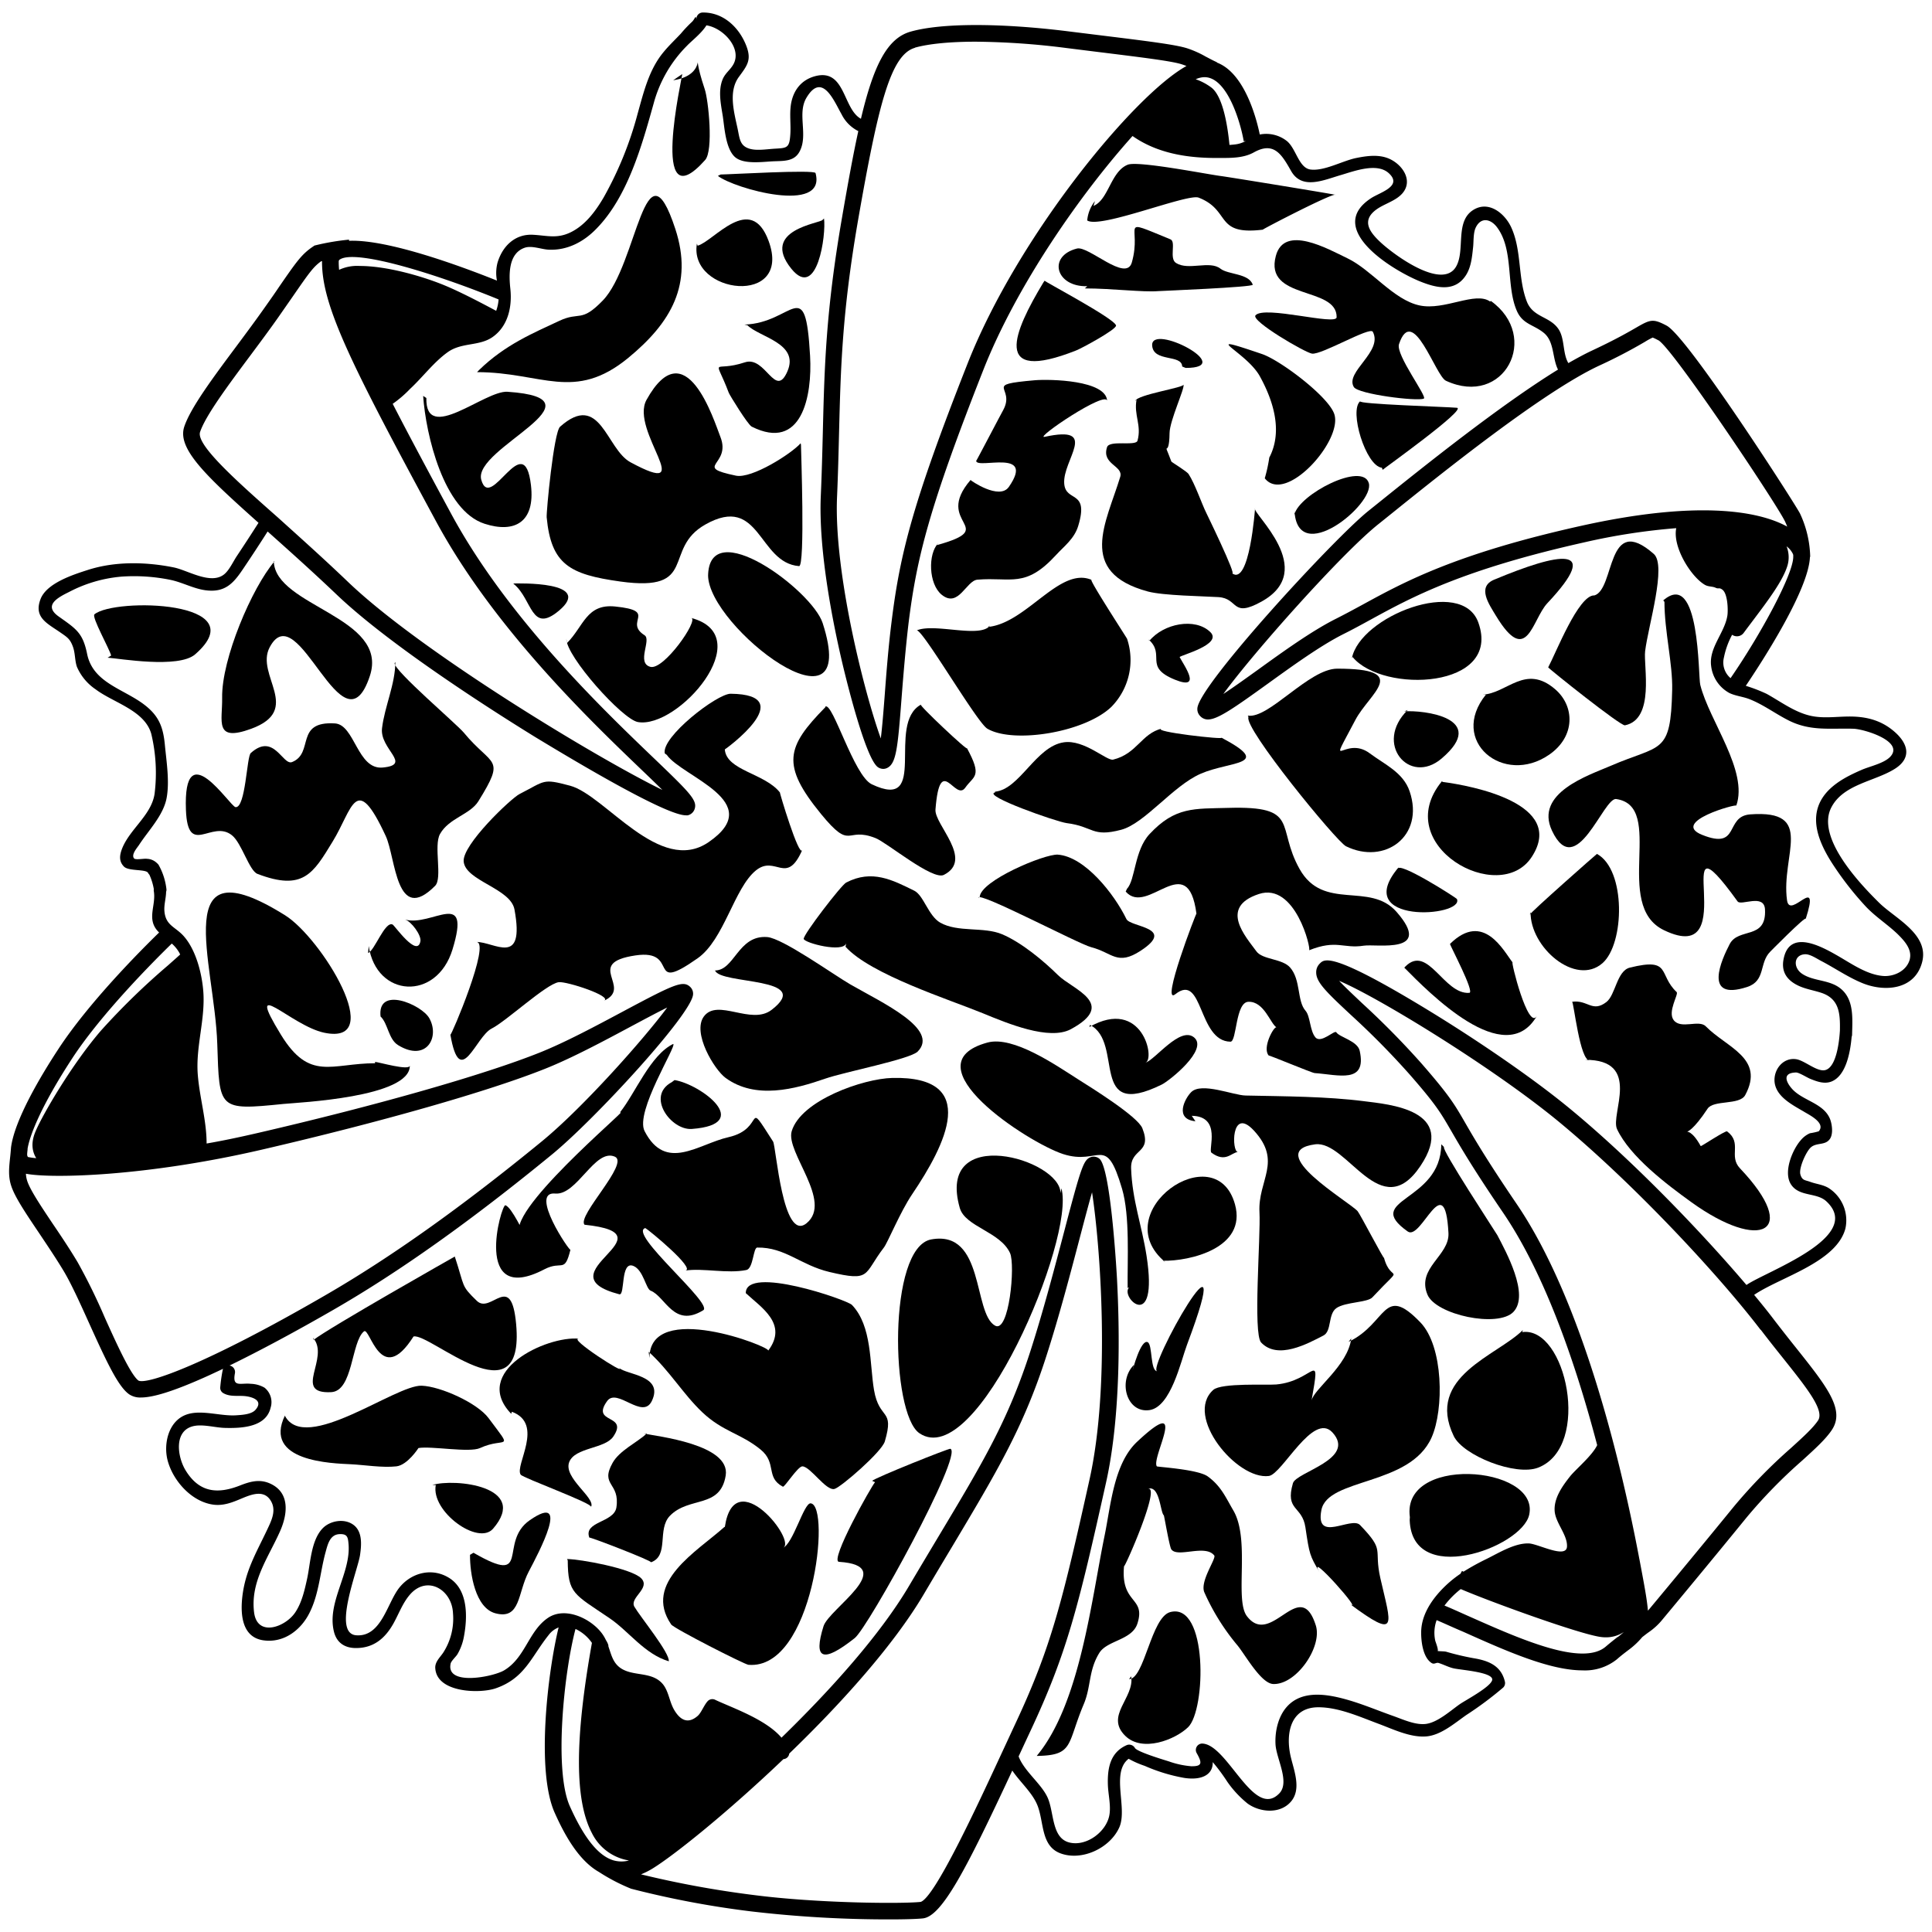 <svg xmlns="http://www.w3.org/2000/svg" width="500" height="500" viewBox="0 0 500 500">
  <title>outworlds-alliance</title>
  <g id="Base">
    <path d="M486.38,233.69c-5.08-5-16.5-17-12.41-24.77,3.14-6,11.21-6.67,16.4-9.94,4.35-2.74,3.56-6.4,0-9.54s-7.63-4.09-12.28-4c-3.2.05-6.41.52-9.58-.21-4.11-.94-7.67-3.65-11.3-5.66a40.27,40.27,0,0,0-5.4-2.08c4.22-6.26,16.3-24.86,16.6-33.37h.07a27.8,27.8,0,0,0-2.63-11.2c-1.27-2.54-29.21-46-34.59-48.68l-.4-.21c-3.06-1.54-3.84-1.32-7.3.69-2,1.15-5.31,3.09-11.54,6-1.88.88-3.94,2-6.13,3.25-1.52-2.52-.89-6.34-2.56-8.81-2.27-3.36-6.59-2.95-8.21-7.18-2.33-6.08-1.26-13.09-4-19.11-1.66-3.64-5.92-7.16-10-4.43-4.58,3.06-1.89,10.38-4.28,14.54-3.58,6.24-16.21-3.14-19.55-6.27-2.85-2.65-5-5.59-1.14-8.45,2.09-1.54,5-2.2,6.78-4.21,2.88-3.33,0-7.51-3.48-9-2.63-1.13-5.68-.72-8.4-.17-3.52.69-8.26,3.43-11.84,3-3.1-.35-3.76-5.44-6.18-7.39a8.64,8.64,0,0,0-7-1.68c-.76-3.71-3.79-15.87-11.1-18.62l0-.09c-1.16-.51-2-1-2.87-1.44a26.33,26.33,0,0,0-4.67-2.11c-3-1-10.2-1.88-23.34-3.5l-7.43-.92c-17.75-2.22-33.07-2.2-41,.07-6,1.72-9.53,8.65-12.81,22.54-4.73-2.56-4-13.19-11.95-11-3.58,1-5.59,3.73-6.16,7.25-.4,2.56,0,5.14-.16,7.71-.22,3.61-.83,3.6-4,3.78-2,.11-4.69.59-6.59,0-2.52-.77-2.52-2.65-3.07-5.23-.92-4.3-2.44-9.59.37-13.39,2.2-3,3.36-4.41,1.78-8.29-1.92-4.69-6-8.42-11.2-8.33a1.64,1.64,0,0,0-1.56,2c-.25-1.76-.33-.29-1.33.55A33.73,33.73,0,0,0,176.2,8.7c-1.46,1.56-3,3-4.39,4.68-3.84,4.55-5.21,10.41-6.78,16a92.2,92.2,0,0,1-8.79,21.69c-2.09,3.57-4.79,7.25-8.64,9.09-3.5,1.67-6.07.79-9.64.6-4.59-.26-7.89,2.84-9.2,7.22a10.52,10.52,0,0,0-.15,4.64c-8.62-3.46-28.08-10.74-38.28-10.3l0-.3a60.92,60.92,0,0,0-8.58,1.44l-.37.09-.31.22c-3,2-4.33,3.94-8.81,10.42-1,1.5-2.23,3.25-3.69,5.31-2.26,3.22-4.84,6.69-7.34,10.05-6.13,8.22-11.92,16-13.54,20.87-1.89,5.68,5.53,12.66,19.21,24.88q-2.76,4.33-5.61,8.61c-.93,1.39-1.94,3.64-3.26,4.71-3.45,2.8-9.37-1-13-1.76-7.25-1.47-15.27-1.64-22.36.66-3.77,1.21-10.56,3.39-12.16,7.48-1.85,4.76,1.65,6.29,5.08,8.66,1.83,1.27,2.57,1.69,3.32,3.82.57,1.66.44,3.46,1,5.1a13.45,13.45,0,0,0,4.84,5.82c4.58,3.47,12.68,5.42,14.4,11.52A43.62,43.62,0,0,1,40,205.48c-.87,5.68-6.8,9.33-8.59,14.65-.5,1.52-.54,2.92.68,4.15s5.7.6,6.23,1.63a1.57,1.57,0,0,0,.33.44,15.13,15.13,0,0,1,1.16,3.76,1.52,1.52,0,0,0,0,.54c.6,3.68-1.83,7,.9,10.19.15.17.3.33.47.49-5.15,5-18.36,18.36-26.06,30.14C10.57,278.4,3.75,289.83,2.85,297h0c-.07,1-.15,1.81-.24,2.62-.27,2.55-.5,4.76.24,7.11.9,2.93,3.68,7.06,7.2,12.29,2,3,4.36,6.48,6.4,9.87s4.43,8.72,6.74,13.83c4.52,10,7.47,16.24,10.29,18.16a5.14,5.14,0,0,0,3,.79c2.86,0,7.9-1.31,17.66-5.75l3.6-1.68a2.45,2.45,0,0,0-.11.34,40.53,40.53,0,0,0-.64,4.56,1.58,1.58,0,0,0,.8,1.4c1.86,1.08,4,.52,6,.82s4.29,1.29,2.31,3.52c-1.07,1.2-3.57,1.3-5,1.4-3.91.26-8.73-1.44-12.5-.3-5,1.49-6.39,7.71-5.19,12.09,1.44,5.27,6.28,10.67,11.94,11.35,2.67.31,5-.69,7.35-1.68,2.68-1.11,6-2.34,7.65,1.17,1.06,2.32-.16,4.75-1.18,6.92-2.94,6.22-5.81,10.86-6.51,17.91-.43,4.46.14,10,5.49,10.77s9.81-2.72,12-7.21c2.42-4.86,2.68-10.35,4.09-15.53.55-2,1.1-4.65,3.65-4.74,2-.08,2.16.79,2.31,2.54.67,7.57-5.72,15.17-3.75,22.8.73,2.83,2.85,4.16,5.71,4.14,4.58,0,7.54-2.56,9.66-6.35,1.38-2.47,2.36-5.25,4.22-7.42,4.41-5.18,10.89-1.43,11.19,4.71a16.24,16.24,0,0,1-2.57,10.32c-.88,1.27-2.19,2.42-2,4.1.54,6.26,11.56,6.46,15.59,5.08,7.56-2.6,9.2-8.1,13.71-13.77a5.86,5.86,0,0,1,2.61-2c-2.75,11.19-5.93,37.07-1,48,2.35,5.25,6,12.2,11.43,15.28a48.84,48.84,0,0,0,8.33,4.34,241.82,241.82,0,0,0,31.09,5.87,305.42,305.42,0,0,0,35.75,2.07c4.07,0,7.17-.1,8.67-.26,4.93-.53,11.22-12.68,23.14-38.26,2.07,3.06,5.23,5.75,6.53,9.06,1.69,4.3.85,10.44,5.9,12.35,5.57,2.1,12.87-1.33,15.27-6.72,2.19-4.94-2.23-14.19,2.41-17.74a23.7,23.7,0,0,0,4.15,1.83,44.66,44.66,0,0,0,10.23,3.12c4.59.7,7.49-.87,7.38-4.09a48.72,48.72,0,0,1,3.79,5.11,27.13,27.13,0,0,0,5.24,5.62c3.19,2.3,8.42,2.78,11.23-.52s.69-8.2-.12-11.82c-1.3-5.85,0-12.57,7.2-12.58,5.28,0,10.69,2.46,15.56,4.27,3.75,1.39,8.26,3.62,12.4,3.27,3.78-.33,7.31-3.42,10.31-5.52a90.51,90.51,0,0,0,9.58-7.14,1.63,1.63,0,0,0,.41-1.58c-1-4.09-4.25-5.37-8.1-6a68.44,68.44,0,0,1-7.1-1.68c-.31-.09-1.45-.11-2.18-.17.23-.46-.57-2.39-.63-2.69a9.61,9.61,0,0,1,.36-5.31c2.21.94,4.48,2,6.86,3,11,4.92,22.34,10,30.9,10a13.19,13.19,0,0,0,8.89-2.86c1.13-1,2.1-1.72,3-2.41A20.38,20.38,0,0,0,425,423.7c.72-.57,1.28-1,1.75-1.33a16.69,16.69,0,0,0,3.56-3.32c.12-.14,12.31-14.78,21.69-26.31A131.72,131.72,0,0,1,466.39,378c3.4-3.09,6.1-5.54,7.69-7.93,3.49-5.23-1.27-11.2-9.14-21.1-1.77-2.21-3.76-4.73-5.84-7.44-1.51-2-3.23-4.13-5.13-6.42,6.71-4.58,21.23-8.36,23.61-17.13a9.93,9.93,0,0,0-4.37-10.54c-1.46-.87-3.14-1-4.68-1.56-1.31-.51-2.11-.28-2.59-1.92s1.55-6.08,2.76-7.07c1.49-1.23,3.63-.43,4.82-2.06,1-1.3.61-3.95.07-5.28-1.63-3.92-6.61-4.62-9.45-7.38-1.27-1.24-3.62-4.5.68-4.61.79,0,2.84,1.31,3.66,1.64,1.73.7,3.66,1.43,5.52.69,3.72-1.49,4.84-7.44,5.2-11.54a1.67,1.67,0,0,0,.12-.6c.08-4.07.56-9-2.93-11.87-2.91-2.4-7-1.86-10-3.86-2.37-1.58-2.24-4.91.76-5.06,1.3-.05,3,1.12,4.07,1.68,3.63,1.89,7,4.25,10.79,5.8,5.68,2.32,13.53,1.8,15.43-5.42S490.48,237.71,486.38,233.69ZM464,143.36a1.87,1.87,0,0,1,.09.29v.47h0c0,4.49-8.37,20-16.22,31.38a5.28,5.28,0,0,1-1.73-5.3,21.25,21.25,0,0,1,2.13-5.92,2.2,2.2,0,0,0,1.25.39,2.15,2.15,0,0,0,1.75-.89c.85-1.15,1.75-2.34,2.66-3.55,3.66-4.87,7.45-9.9,8.64-13.78a7.6,7.6,0,0,0-.21-5.06A5.32,5.32,0,0,1,464,143.36ZM413.84,94.64a132.27,132.27,0,0,0,11.87-6.18,18.7,18.7,0,0,1,2-1.1,11.27,11.27,0,0,1,1.13.53l.4.2c3.79,2.3,30.12,41.65,32.67,46.76,0,0,.27.54.62,1.44-7.74-4.27-23.92-6.74-53.35-.2-32.35,7.19-45.75,14.5-56.51,20.38-2.36,1.28-4.59,2.49-6.87,3.64-6.24,3.12-13.75,8.53-20.37,13.31-2.92,2.09-6.24,4.49-8.83,6.18,7.63-10.51,30.63-36.4,40.19-44,.93-.74,2-1.6,3.2-2.57C372.74,122.77,399.2,101.47,413.84,94.64ZM311.24,20c6.31-.69,9.88,12,10.64,16.57l.54-.1a7.27,7.27,0,0,1-2.89.92c-.44.05-.9.09-1.34.12-.49-5-1.72-12.86-4.89-15a14.91,14.91,0,0,0-3.85-2A6.08,6.08,0,0,1,311.24,20Zm-74.45-7.67c3.59-1,9.09-1.54,15.77-1.54A195.46,195.46,0,0,1,276,12.43l7.44.93c12.45,1.54,20,2.46,22.51,3.32.4.13.77.27,1.11.4-13.57,7.5-43.66,44-56.65,77-14.28,36.23-17.49,49.32-19.65,66.65-.86,6.8-1.37,13.48-1.81,19.37-.3,3.86-.62,8-1,11-4.1-11.26-12.19-42.78-11.32-62.57.26-6,.39-11.43.52-16.66.42-16.57.78-30.88,4.87-54.62C227.28,27.09,230.47,14.18,236.79,12.37ZM87.95,67.16c4.26-2.83,26.18,4.2,41.07,10.33v.22a11.13,11.13,0,0,1-.61,2.73l-.79-.42c-3.34-1.77-8.92-4.72-13.21-6.43-5.49-2.19-14.38-4.76-21.33-4.76a11.06,11.06,0,0,0-5.32,1c-.07-.73-.1-1.42-.1-2.09C87.67,67.39,87.75,67.29,87.95,67.16ZM51.78,111.8c1.41-4.22,7.25-12.07,12.9-19.65C67.2,88.77,69.8,85.28,72.1,82l3.71-5.33c4.21-6.1,5.33-7.67,7.33-9.07l.2,0v.2c0,11.5,7.65,26.69,29.53,67.16,14.9,27.56,39.73,51.38,53.08,64.18,1.91,1.83,3.85,3.69,5.48,5.3-16.66-8.1-62.19-35.57-81.17-53.66C83.66,144.46,77.44,138.92,72,134,61,124.29,50.69,115.07,51.78,111.8ZM7.13,297.33c.56-3.49,3.5-11.1,11.6-23.49,7.51-11.47,20.89-24.94,25.73-29.65a9.23,9.23,0,0,1,1.94,2.37c.08.15.14.3.23.46-.81.75-1.9,1.7-3.14,2.81a182.61,182.61,0,0,0-17.37,16.9c-7.48,8.68-15,21.56-16.89,26-1.3,3-.92,5.28.15,7a17.11,17.11,0,0,1-2.15-.3,1.11,1.11,0,0,1-.2-.64c0-.48.09-1,.12-1.47Zm28.76,60c-2-1.36-5.76-9.66-8.77-16.34a153.89,153.89,0,0,0-7-14.28c-2.08-3.49-4.43-7-6.51-10.06C10.57,312.1,7.69,307.8,7,305.48a6.91,6.91,0,0,1-.29-1.72c6.54,1.27,30.9.75,61-6.22,30.84-7.14,59-15.18,73.5-21,6.85-2.74,15-7.09,22.16-10.93,3.21-1.71,6.67-3.57,9.3-4.86-6,8.11-21.87,26-32.56,34.73-20.77,17-39.07,30-56,39.78C53,353.27,38.16,358.3,35.9,357.32ZM158.7,481.44c-3.87-1.19-7.55-5.77-11.23-14-4.12-9.18-1.56-34.41,1.47-45.87a10.7,10.7,0,0,1,4.25,3.61c-4.48,25.07-4.47,40.74,0,49.23a13,13,0,0,0,9.59,7.08A7.51,7.51,0,0,1,158.7,481.44Zm100.58-27.82c-6.48,14-17.34,37.38-21,38.59-4.81.52-26.78.37-43.39-1.8a258.91,258.91,0,0,1-29-5.33,20.07,20.07,0,0,0,3-1.51c5.65-3.48,19.47-14.57,33.86-28.31a1.6,1.6,0,0,0,1.5-1.43C217.55,441,231.15,425.95,239,412.71c2.71-4.59,5.19-8.74,7.49-12.57C257.91,381,264.83,369.5,270.78,351c3.36-10.41,6.34-21.79,8.74-30.93,1.08-4.11,2.18-8.29,3.1-11.5,2.17,14.09,4.79,49.93-.66,74.36-7,31.48-9.91,43.38-19.18,63.15C261.64,448.53,260.47,451.07,259.28,453.62Zm159.39-30c-.89.7-1.91,1.5-3.1,2.52-6.09,5.21-22.24-2-35.2-7.75-2.27-1-4.42-2-6.54-2.87a23.07,23.07,0,0,1,4.21-4.27c7.19,3.1,30.73,11.7,36.32,12.41a10,10,0,0,0,1.26.08,8.32,8.32,0,0,0,4.63-1.38C419.82,422.76,419.32,423.17,418.68,423.67Zm37-79.5c2.1,2.76,4.12,5.29,5.9,7.51,6.19,7.77,10.66,13.4,8.93,16-1.3,1.94-3.82,4.23-7,7.12A135.74,135.74,0,0,0,448.64,390c-9.37,11.51-21.54,26.12-21.67,26.27s-.34.4-.49.57c-.23-2.92-1-6.95-2.14-13l-.09-.44c-4.41-23.37-14.42-66.39-31.78-91.88-7.88-11.59-11.1-17.17-13.24-20.87-2.8-4.86-4.08-7.08-11.31-15.38a214.25,214.25,0,0,0-15.45-15.68c-2.1-2-4.38-4.11-5.9-5.75,10.1,4.25,39.78,22.4,56.82,36.44C422.84,306.34,444.83,330,455.65,344.17Zm38.62-96c-.72,3.11-4.09,4.68-6.95,4.46-4.28-.35-8.3-3.27-11.94-5.34-4.31-2.47-12.44-6.82-13.84,1.14-.6,3.32,1.09,5.45,4,6.78,1.91.87,4,1.16,6,1.85,4.48,1.59,4.67,5.39,4.61,9.49a.55.55,0,0,0,0,.14c-.14,2.48-.81,9.49-3.77,10.29-2.1.56-5.3-2.43-7.5-2.8-3.39-.55-6,2.67-5.63,6,.48,3.84,4.81,5.91,7.72,7.65,1.38.83,5.55,2.89,3.7,5a16.44,16.44,0,0,1-2.27.5,6.41,6.41,0,0,0-2.32,1.73c-2.2,2.44-4.69,8.37-2.56,11.56s6.54,2,9.07,4.29c10.06,9.25-15.58,18.17-20.63,21.69-12-14.11-29.7-32.46-45.72-45.65-9.18-7.58-23.66-17.6-37.76-26.14-23.87-14.46-25.73-12.62-26.94-11.39a3.11,3.11,0,0,0-.93,2.31c0,2.52,2.62,5.05,9,11a207.27,207.27,0,0,1,15.15,15.35c7,8,8.09,10,10.83,14.71,2.17,3.75,5.43,9.42,13.41,21.13,10.92,16.06,18.88,39.4,24.33,60.13-1.24,2.68-5.59,6.29-7,8.06-2,2.53-4.27,5.68-4,9.06.26,3.06,3.31,6.1,3.19,9.1-.13,3.3-7.47-.69-9.87-.78-3.66-.13-7.77,2.45-10.92,4a62,62,0,0,0-6,3.31,4,4,0,0,1-.38-.2l-.41.74A29.84,29.84,0,0,0,373,411.5c-2.75,2.92-5.12,6.62-5.2,10.77-.05,2.45.43,6.62,2.66,8.09.72.48,1.15-.14,1.79,0,1.36.41,2.52,1.07,3.91,1.4,2,.46,10.62,1,10,3.1-.56,1.83-6.92,5.17-8.41,6.21-2.39,1.68-5.65,4.65-8.66,5.07-2.75.38-6-1.16-8.56-2.06-3.74-1.32-7.4-2.86-11.21-4-5.19-1.53-12.14-3-16.27,1.62-2.27,2.53-3.12,6.4-2.95,9.69.18,3.69,3.79,9.79,1,12.72-6.65,6.92-13.4-12.75-20-12.88a1.65,1.65,0,0,0-1.41,2.45c1.41,2.49,1.54,3.48-1.41,3.42a22.74,22.74,0,0,1-5.8-1.26c-1.91-.59-7.93-2.42-8.74-3.42a1.7,1.7,0,0,0-2.26-.73c-4.21,1.92-4.9,6-4.76,10.26.09,2.5.83,5.36.38,7.83-.78,4.24-5.81,8.08-10.21,7.09-4.89-1.08-4-8.07-5.87-11.87-1.71-3.53-6-6.69-7.4-10.44,1.05-2.27,2.09-4.51,3.1-6.67,9.46-20.2,12.4-32.23,19.49-64.05,4-17.78,3.51-40.48,2.89-52.44,0-.29-1.54-28.94-4.55-31.5a2.31,2.31,0,0,0-2.35-.4c-1.78.72-2.42,2.53-6.85,19.44-2.39,9.09-5.36,20.4-8.67,30.69-5.81,18-12.24,28.75-23.92,48.22-2.3,3.84-4.79,8-7.51,12.6-7.46,12.62-20.27,26.88-33,39.26-4-4.71-12.52-7.64-17.06-9.75a1.67,1.67,0,0,0-2,.25c-1,1.05-1.69,3.07-2.66,3.89-2.73,2.35-4.69.69-6-1.49s-1.44-4.88-3-6.77c-2.17-2.57-5.45-2.31-8.43-3.07-4.22-1.08-4.64-3.79-5.65-6.7.09-.49-.64-1.62-.64-1.62a10,10,0,0,0-1.1-1.82c-2.92-3.83-9.49-6.91-13.9-3.92-5.05,3.42-5.83,10.3-11.35,13.58-2.86,1.7-15.15,4.13-13.83-1.77.15-.68,1.4-1.8,1.76-2.41a14,14,0,0,0,1.69-4.66c.92-4.93,1.08-11.89-3.71-15-4.43-2.86-9.84-1.51-13,2.4s-4.64,12.85-11.18,12.36c-6.31-.48.49-17,1-20.85.37-2.59.64-6-1.73-7.74s-6-1.06-7.9.85c-3.1,3.14-3.2,9.12-4.09,13.16-.65,2.95-1.36,6.13-3.07,8.67-2.56,3.81-9.81,6.45-10.64,0-1-8,3.69-14.18,6.71-21,2-4.49,2.65-10.14-2.75-12.44-2.65-1.12-5.1-.41-7.63.59-5.69,2.23-10.45,1.9-14-3.83-2.23-3.56-3.25-10.64,2.31-11.61,2.39-.41,5.39.47,7.81.53,4.22.11,10.61-.13,11.82-5.21a4.8,4.8,0,0,0-1.57-5.2,7.57,7.57,0,0,0-3.53-1c-2.66-.29-4.86,1.05-4.13-2.73a1.71,1.71,0,0,0-1.4-2c7.78-3.79,17.13-8.8,26.93-14.45,17.08-9.84,35.57-23,56.53-40.18,11.07-9.07,36.38-36.54,36.51-41.48a2.42,2.42,0,0,0-.78-1.91c-1.85-1.7-4.1-.69-17.26,6.34-7.08,3.78-15.1,8.08-21.74,10.72-14.3,5.72-42.22,13.68-72.87,20.77-4.59,1.06-9,2-13.25,2.73,0-6-1.82-11.86-2.29-17.9-.55-7.23,2-14.29,1.43-21.52-.36-4.6-1.88-10.61-5-14.18-2.21-2.53-4.76-2.76-5.06-6.57-.13-1.67.42-3.3.44-5a1.35,1.35,0,0,0,.09-.6,16.66,16.66,0,0,0-2-6.28,1.66,1.66,0,0,0-.4-.46A3.9,3.9,0,0,0,38,222.26c-.64-.12-2.91.35-3.3-.1-.82-1,.8-2.74,1.31-3.53,2.44-3.75,6.3-7.63,7.12-12.16.78-4.28-.05-9.38-.46-13.68s-1.37-7.19-4.8-10c-5.43-4.47-13.77-5.82-15.33-13.58-1.11-5.45-2.84-6.46-7.35-9.66-4-2.83-.37-4.85,2.63-6.32a35.74,35.74,0,0,1,13.62-4,47,47,0,0,1,12.63.83c3.09.63,5.94,2.26,9.06,2.69,5.29.73,7.44-2,10-5.84q3.12-4.63,6.13-9.36c5.39,4.81,11.48,10.25,17.92,16.38,13.9,13.24,40.57,30.19,51.4,36.86C146.53,195.6,172,211,177.48,211A2.06,2.06,0,0,0,178,211a2.46,2.46,0,0,0,1.76-1.59c.76-2.27-1.05-4.1-10.77-13.41-13.17-12.63-37.7-36.15-52.27-63.11-6.09-11.26-11.07-20.57-15.09-28.38a29.88,29.88,0,0,0,4.48-3.85c3.24-3,6.15-6.94,9.76-9.52s8.1-1.5,11.56-3.88c4.08-2.82,5.14-7.91,4.65-12.49-.38-3.52-.61-9.15,3.7-10.65,1.86-.64,4.31.41,6.24.5,4.76.21,9-2,12.27-5.37,8.17-8.29,11.84-21.64,14.89-32.53a33.44,33.44,0,0,1,8.64-14.91c1.12-1.19,3.78-3.23,5-5.25,4.42.67,9.35,6.08,6.92,10.19-.8,1.37-2,2.15-2.68,3.68-1.28,3-.5,6.53,0,9.66.44,2.92.73,8.5,3.22,10.61,2.24,1.9,7.12,1.17,9.75,1.05,2.84-.13,5.62.12,7-2.73,2.1-4.23-.74-9.64,1.66-13.69,4.1-6.92,7.21.94,9.1,4.23a9.66,9.66,0,0,0,4.34,4.37c-1.37,6.24-2.73,13.76-4.26,22.64-4.15,24.06-4.51,38.51-4.92,55.25-.13,5.23-.27,10.61-.53,16.58-.62,14.29,3.21,33.13,5.55,43.1.6,2.55,5.93,24.91,9.28,27.08a2.51,2.51,0,0,0,1.36.41,2.33,2.33,0,0,0,1-.25c2.33-1.16,2.72-5,3.73-18.28.46-5.85,1-12.48,1.79-19.17,2.13-17,5.28-29.81,19.38-65.61,8.68-22,25.25-45.61,38.59-60.48,6.45,4.54,14.43,5.76,22.27,5.68,3.08,0,6.37.09,9.12-1.44,5.19-2.89,7.19.48,9.64,4.8,2.82,5,8.47,2.34,12.93,1.05,3.4-1,9.36-3.29,12.4-.43,3.57,3.33-2.26,4.9-4.56,6.39-12.22,7.9,5.5,18.73,12.73,21.63,4.13,1.65,8.88,2.76,11.72-1.6,1.4-2.14,1.62-4.84,1.89-7.3.17-1.55,0-3.78.74-5.2,1.36-2.67,3.83-2.1,5.42,0,4.45,5.88,2.29,15.12,5.16,21.68,1.51,3.46,4.26,3.51,6.92,5.64,2.83,2.26,2.19,6.47,3.73,9.55-15.18,9.35-35.26,25.49-45.86,34l-3.2,2.57c-9,7.21-43.94,45.17-44.27,51.1a2.53,2.53,0,0,0,.73,2,2.69,2.69,0,0,0,2,.88c2.49,0,6.61-2.86,15.41-9.2,6.48-4.67,13.84-10,19.76-12.95,2.36-1.18,4.63-2.42,7-3.72,10.52-5.75,23.61-12.9,55.36-20a163.88,163.88,0,0,1,23.67-3.64c-1,4.89,3.85,12.63,7.44,14.68.89.51,1.92.35,2.74.74s.88-.15,1.75.49c1.44,1.05,1.51,5.48,1.3,6.75-.73,4.48-4.82,8.28-4.2,13a9.18,9.18,0,0,0,4.72,7c1.64.78,3.51.93,5.2,1.59,3.73,1.46,7,4,10.57,5.72,5.54,2.61,10.48,1.75,16.38,1.94,2.74.1,13.12,3.22,9.54,7.19-1.59,1.76-5.38,2.54-7.46,3.45-3,1.31-6,2.78-8.38,5.1-5.74,5.68-3.31,12.61.5,18.69a81.47,81.47,0,0,0,8.62,11.21c2.57,2.86,5.76,4.82,8.53,7.46C492.75,243.37,494.87,245.6,494.26,248.18Z"/>
    <path d="M255.71,162.25c10-1,18.54-15.7,26.79-12.18-.92-.39,9,14.83,9.18,15.24a17.29,17.29,0,0,1-4.05,17.62c-6.93,6.65-25.42,9.6-32.11,5.65-2.72-1.61-16.89-26-18.29-25.42,4.59-2,16.44,2.13,19-1.28"/>
    <path d="M253.55,232.18c.08-4.21,16.76-11.21,20.21-11,7,.51,14.61,10.19,17.75,16.66,1,2.15,13,2.12,3.71,8.2-6.11,4-7.29.51-12.83-.91-3.34-.86-29.1-14.49-29.2-12.81"/>
    <path d="M305.95,94.85c-.1-3.24-7.46-1.05-7.77-5.42-.42-6,22.24,5.79,8.67,5.79"/>
    <path d="M293.77,103.79c.49-1.69,12.83-3.47,12.53-4.28.36,1-3.58,9.31-3.62,12.58-.1,7.37-2,.79.47,7.36.06.16,4,2.52,4.46,3.24,1.68,2.59,3.39,7.68,4.62,10.15-.33-.67,8.16,16.71,6.58,15.49,4.59,3.57,6-16.88,6-16.79-1,1.17,16.55,15.94,1.65,24.16-7.82,4.32-5.85-.84-11.13-1.17-3.87-.24-14.29-.38-18.26-1.45-18.49-5-10.73-17.86-7.16-29.66.88-2.9-4.87-3.2-3.41-7.69.63-1.93,7.48-.18,7.89-1.69,1.1-4.07-1-6.58-.25-10.61"/>
    <path d="M219,244.1c-.74,2.58-10.84-.06-11-1.12s9.77-14,11-14.58c6.67-3.47,12-.65,17.59,2.1,2.45,1.2,3.67,6.53,6.74,8.28,4.55,2.59,11.28,1,16,3,5,2.1,10.74,6.88,14.48,10.58s15.5,7.4,3.32,14c-5.61,3-16.34-1.48-22.8-4.14-8.5-3.49-29.13-10.05-35.51-17.21"/>
    <path d="M281.91,265.79c13.76-7.84,17.19,8.48,14.49,9.25,2.55-.73,9-9.53,12.62-6.56,3.8,3.15-6.42,11.26-8.37,12.21-19.09,9.37-9.61-10.85-18.56-15.44"/>
    <path d="M257.52,204.89c6.42-.63,10.54-11.72,17.79-12.78,5.33-.78,11.14,4.88,12.77,4.48,6.23-1.53,7.28-6.75,12.63-8.05-3.18.77,16.66,3,15.37,2.35,13.67,7.23,2.34,6-5.34,9.35-7.2,3.14-14.5,12.91-20.6,14.51-7.62,2-7.07-.84-14.08-1.73-2.63-.33-22-7.15-18.54-7.94"/>
    <path d="M297.45,165.86c3.67-4.5,11.84-6.1,15.77-2.29,3.34,3.24-7.91,6.05-7.93,6.49,1.26,2.36,5.87,8.73-1.27,5.82-8.15-3.33-2.28-6.35-6.76-10.38"/>
    <path d="M322.93,185.2c5.41.92,15.82-12.13,23.13-12.15,19.26,0,8.39,6.3,4.72,13.25-7.72,14.65-2.86,3.74,3.71,8.66,3.83,2.87,8.66,4.93,10.32,9.83,3.95,11.65-6.5,19.13-16.47,14.22-2.45-1.21-26.64-30.77-25.23-33.45"/>
    <path d="M363.41,184.11c4.84-.41,22.07,1.65,9.67,12.2-8.32,7.08-17.63-3.86-8.77-12.56"/>
    <path d="M349.86,170.38c2.1-10.89,28.45-21.21,32.73-9.28,6.17,17.2-24.75,18.45-32.55,8.92"/>
    <path d="M383.65,179.78c6.41-.29,11.07-8.08,18.83-1.4,5.08,4.37,5.27,12.2-1.52,16.91-11.83,8.22-26.11-3.52-16.41-15.52"/>
    <path d="M373.35,202.36c7.64,1,32,5.62,23.09,19.37-8.38,13-36.88-3-23.27-19.55"/>
    <path d="M291.67,230c2.17-2.25,1.88-9.92,5.84-14.15,6.66-7.13,11.58-6.52,20.35-6.77,18.78-.54,12.29,4.8,18.47,15.82s18.16,3.18,25.09,11.09c9.69,11.06-5.21,8.24-8.47,8.75-5.34.84-7-1.67-14.16,1.19.61-.25-3.55-17.67-13-14.56-10.43,3.44-3.34,11.09-.63,14.84,1.57,2.18,6.67,1.85,8.71,4.17,2.84,3.24,1.75,8.65,4,11.2,1.26,1.45,1.1,5.16,2.55,6.88s5-2,5.41-1.3c.87,1.3,5.49,2.22,6.06,4.79,1.91,8.64-5.54,6.19-11.67,5.76-.6,0-12.13-4.82-11.87-4.53-1.78-2,1.37-7.68,2-7.3-1.6-1-3.17-6.71-7.24-6.62-3.42.08-3,10.35-4.67,10.33-8.48-.12-7-18.06-14.28-12.28-3.89,3.08,5.43-21.17,5.48-20.85-2.27-17.09-12.62.82-18.31-5.72"/>
    <path d="M361.78,225c-.38-2.52,15.14,7.34,15.28,7.68,1.92,4.67-27.67,6.67-15.1-8.22"/>
    <path d="M363.77,250.07c5.83-5.72,9.9,7.37,16.49,6.88,1.47-.11-5-12.23-5-12.67,8.71-8.57,13.89,1.89,16.21,4.81-.61-.77,4,17.8,6.28,13.82-8.24,14.26-28.09-6.21-34.32-12.48"/>
    <path d="M335,133.16c1.18-5.23,17.67-13.74,19.25-8.11,1.53,5.43-18.59,21.92-19.25,7"/>
    <path d="M213.61,182.85c1.94-1.09,7.36,17.91,12,20.12,15.1,7.18,3.56-15.55,12.73-20.62-1-.25,12.62,12.59,11.89,11.23,4.09,7.54,1.81,7.12-.42,10.27-2.64,3.74-6.55-9.23-7.71,5.67-.3,3.88,10,12.93,2.17,16.9-2.92,1.49-14.7-8.34-17.68-9.52-7.8-3.1-6.11,3.53-14.1-6.23-10.39-12.71-9-17.36,1.09-27.63"/>
    <path d="M242.43,141.09c16.72-4.66-1.1-5.4,8.75-16.87-.07.08,7.46,5.32,9.91,1.79,7-10.1-8.24-4.5-8.46-6.72,0,.14,6.71-12.7,7-13.16,3.31-6.11-5.64-6.51,8.16-7.72,3.82-.33,18.57-.06,18.74,5.39-.09-3-19.11,9.89-16.16,9.25,14.32-3.11,4.57,5.94,5.05,12.12.38,4.93,6.47,1.48,3.65,10.85-1,3.41-3.66,5.31-5.76,7.61-8,8.72-11.63,5.66-20.34,6.39-2.94.24-4.9,7.45-9.27,3.89-3.39-2.76-3.59-10.56-.87-13.36"/>
    <path d="M270.35,72.63c-.5,0,18.12,9.8,18.48,11.6.21,1-9.05,6-10.33,6.47-22.06,8.73-16.13-4.89-8.51-17.54"/>
    <path d="M328.53,118.16a39.83,39.83,0,0,1-1.21,5.62c5.37,6.85,20.23-9.73,18-16.59-1.45-4.52-13.92-13.93-18.7-15.56-17.15-5.83-4.15-.72-.57,5.76,3.27,5.93,6.09,14,2.46,21"/>
    <path d="M357.63,121.05c-4.18-.44-8.56-14.85-5.6-17.22-.95.76,22.21,1.45,25,1.7s-18.94,15.75-19.2,16.06"/>
    <path d="M281.37,74.07c-8.15.22-10.32-7.8-2.65-9.75,3-.76,12.7,8.8,14.19,3.62,2.78-9.69-4-11.74,10-6,1.53.62-.4,4.94,1.43,6.11,3.25,2.07,8.71-.75,11.54,1.5,2,1.55,7.32,1.17,8.33,4.13.22.65-23.93,1.62-24.45,1.66-3.91.33-12.06-.7-19-.7"/>
    <path d="M385.81,77.87c13,9.27,3.46,27.65-11.6,20.67-2.74-1.27-8.57-20.12-12.15-9.48-.92,2.75,7.42,13.65,6.42,14.1-1.73.76-17-1.14-18.11-3C348,96.26,358,91,355.28,85.86c-.73-1.41-13.2,6-15.73,5.66-1.77-.25-15.87-8.47-14.63-9.91,2.26-2.64,21,2.74,21,.49.11-8.12-18.84-4.32-15.73-15.89,2.2-8.2,13.45-1.8,18.51.63,6.27,3,11.92,10.77,18.7,12.21,6.47,1.38,14.44-3.75,18.25-1"/>
    <path d="M283,53.29c3.92-1.62,4.44-8.88,8.85-10.66,2.67-1.07,20.53,2.47,24.13,2.93,2.06.26,29.67,4.77,29.7,4.88-.22-.86-19.18,9-18.87,9-12.58,1.53-8.13-5-16.6-8.29-2.9-1.12-25.55,8.16-28.84,5.9a9.41,9.41,0,0,1,2-5"/>
    <path d="M174.22,20.77C184.51,19.26,178,10,182.36,23c1,2.88,2.31,16,.13,18.41-14.65,16.45-5.84-21.79-5.93-22.24"/>
    <path d="M186.51,45.16c2.07,0,24.29-1.32,24.55-.37,2.91,10.76-21.14,4-25.27.73"/>
    <path d="M213.25,56.54c.6,4-1.71,21.35-8.46,13-8.15-10.1,7.62-11.75,8.1-12.64"/>
    <path d="M110.34,103c-.26,12,15.11-2,21-1.61,26.39,1.79-9.06,14.6-6.79,22.77,2.41,8.65,11.07-13.85,12.86,1.39,1.13,9.61-4.23,12.51-12,10-10.62-3.41-15.21-23.1-15.9-33.09"/>
    <path d="M124,95.75c6.82-6.63,14.18-9.62,20.69-12.69,5.41-2.56,5.61.6,11.3-5.28,9-9.27,10.9-42.56,18.78-18.54,4.7,14.35-1.11,24.25-12.14,33.35-14,11.52-22.39,3.72-39.17,3.72"/>
    <path d="M180.54,63.59c4.21-1.14,13.71-13.89,18.37-1.25,6.3,17.09-20.79,13.83-18.55.71"/>
    <path d="M192.65,84c12.75-.38,15.76-13.47,17,8.12.59,10.4-2.15,24.8-15.11,18.29-1-.49-5.7-8.14-5.93-8.75-3.77-9.94-4.26-5.1,4.17-7.89,5.37-1.77,7.84,9.62,11,2.34s-7.28-8.84-10.34-11.93"/>
    <path d="M207.29,115.09c0,1.21,1.11,31.54-.49,31.42-10.64-.84-10-18.81-24.25-10.77-11.23,6.32-1.58,17.59-22,14.76-13.12-1.82-17.92-4.42-19.07-16.62-.12-1.33,1.83-22,3.46-23.44,10.46-9.29,11.93,5.81,18.24,9.2,18,9.7-.33-8.14,4.15-16.18,10.11-18.17,17.4,5.23,19.12,9.64,2.9,7.39-7.39,7.61,4,10,4.11.86,14.4-5.71,16.75-8.38"/>
    <path d="M132.84,151c1,0,21.05-.66,11.78,7.07-7.2,6-6.8-2.88-11.6-6.89"/>
    <path d="M146.75,166.41c4.29-4.28,5-10.2,12.44-9.45,11.27,1.14,2.11,3.94,7.62,7.44,1.85,1.17-2.17,7.16,1.48,8.17,3.46,1,12.59-12.11,10.62-12.64,17.61,4.69-3.49,28.81-13.85,26.93-4-.73-18.5-16.89-18.5-21.54"/>
    <path d="M183.25,149.24c0-16.49,26.9,3.52,29.65,12,10.17,31.42-29.65,1-29.65-12.38"/>
    <path d="M172.05,195c-1-4.24,13.55-15.5,17.05-15.46,18.23.2-1.51,14.48-1.52,14.41.43,5.49,10.34,6.15,14.27,11.15-.21-.26,4.91,16.83,5.76,14.9-4.1,9.33-6.88,1.12-12,5.28-5.64,4.61-8.18,17.88-15.06,22.72-13.48,9.48-4.29-2.49-16.09-.74-13.52,2-.51,8.25-8.17,11.74,2.46-1.12-9.7-5.1-11.71-4.81-3.24.47-13.6,10.13-17.34,12-4.17,2.1-8.18,16.06-10.68,1.59.11.61,10.6-24.07,6.71-24,4.63-.08,12.64,6.66,9.88-8.39-1-5.51-12.65-7.39-13.15-12.41-.43-4.35,12.26-16.36,14.43-17.47,6.8-3.47,5.88-4.09,13.1-2.17,9.07,2.41,23.22,23.3,35.87,14.6,15.19-10.45-6.85-16.85-10.85-22.59"/>
    <path d="M28.76,169.66c-.38-1.65-5.11-10-4.32-10.67,5.16-4.33,42-3.57,26.08,10.34-4.31,3.78-19.79,1.06-22.67.88"/>
    <path d="M70.86,145.26c.3,11.71,29.95,14.37,24.85,29.7-7,21.12-18.51-21.45-25.92-7.44-3.81,7.2,8.66,16.16-4.79,21.09-9.67,3.54-7.4-2-7.51-8-.18-10.08,7.74-28.54,13.55-35.33"/>
    <path d="M102.12,171.65c-.06,2,16.1,15.77,17.89,17.93,7.43,9,11,6.14,3.79,17.79-2.16,3.47-7.59,4.32-9.92,8.46-1.71,3,.7,11.44-1.27,13.42-10.14,10.22-10.17-7.27-12.78-12.89-7.81-16.84-8.54-7-13.78,1.5-5,8.19-7.6,12.82-19.42,8.3-2.14-.82-4.08-8-6.61-10C54.81,212,48.6,222,48.12,209.62c-.78-20.14,11.41-.85,12.85-.73,2.62.22,2.87-13.1,3.93-14,6-5.42,8.26,3.31,10.69,2.33,5.79-2.32.6-10.65,11.1-10,5.14.33,5.78,12,12.33,11.42,7.81-.73-.81-4.74-.15-10.19.68-5.63,3.45-11.45,3.44-17.14"/>
    <path d="M95.26,246.63c1.66-.52,4.35-8.32,6.35-7.36.53.26,6.37,8.68,7.19,4.34.3-1.57-2.36-5.17-4-5.64,6.93,2,17.26-8.4,12.3,7.77-4.11,13.4-19.71,12.45-21.68-.91"/>
    <path d="M98.51,263.26c-1.1-8.29,10.57-3.3,12.58.23,2.81,4.94-.76,11.46-8.05,7-2.52-1.54-2.6-5.53-4.53-7.41"/>
    <path d="M97.06,274.82c.81,0,9,2.41,9,.93.21,8.28-29,9.58-32.7,9.95-16.93,1.72-16.58,1.45-17.13-15.51-.68-21.26-12.77-52.24,17.54-33.32,9.41,5.87,26.58,33.83,10.15,30.4-8.67-1.81-20.93-15.36-11.22.51,7.45,12.18,13.08,7.39,24.37,7.39"/>
    <path d="M184.88,251.15c5.22.2,6.05-9.22,13.67-8.64,4,.3,17.27,9.81,21.51,12.25,8.24,4.74,23.17,11.57,17.44,17.38-2,2-19,5.29-23.89,7-7.95,2.76-18.08,5.48-25.83-.18-2.91-2.12-8.73-11.72-5.61-15.91,3.56-4.78,12.25,2.37,17.52-1.7,11.16-8.6-13.32-6.48-14.63-10.19"/>
    <path d="M386.73,150c16.61-6.93,28.21-9.29,13.71,6.12-4,4.3-5.22,16.54-13.27,3.27C385.37,156.39,382.14,151.88,386.73,150Z"/>
    <path d="M395.93,236.7c0-.47,17.32-15.74,17.36-15.71,7.54,4.09,7.19,23.24,1.43,28.28-6.93,6.06-18.79-4.08-18.61-13.29"/>
    <path d="M412.56,154.12c5.49-1.51,3.06-21.63,15.44-10.76,3.39,3-1.44,18.6-2.24,25.14-.47,3.87,2.59,17.64-5.23,19.21-1.11.22-19.7-14.63-19.86-15,2-3.71,7.8-18.66,11.89-18.62"/>
    <path d="M430.45,155.38c9.58-8.26,9,19.74,9.58,21.87,2.34,9.36,12.48,22.25,9.32,31.25.2-.56-17.18,4.22-8.84,7.56,9.94,4,5.75-4.8,12.44-5.3,17-1.26,7.91,10.52,9.53,22.22.73,5.26,8.77-7.43,4.83,4.86.41-1.28-9.92,9.19-9.16,8.44-2.94,2.89-1.11,7.57-6,9.15-11.63,3.79-6.52-7.23-4.52-11.08,2.29-4.42,9.58-1,9.15-9-.22-4.18-6.21-.85-7.09-2.06-19-26.3,2.13,17.65-19.06,7.44-13.46-6.49.58-32.08-12.36-33.94-3.32-.48-10.35,21.47-16.61,8.2-4.62-9.79,9.56-14.36,15.1-16.76,13.14-5.7,15.63-2.71,16-19.7.16-6.74-2-15.14-2-22.77"/>
    <path d="M411.47,274.46c-2.61.26-4.19-15.26-4.62-15.2,4.07-.58,5.21,2.88,8.88.07,2.38-1.83,2.69-8.07,6.07-8.91,10.88-2.69,7.25,1.75,12.12,6.33.57.53-2.45,5.1-.76,7.28,1.88,2.42,6.52-.23,8.29,1.58,5.42,5.53,15.37,8.2,10.21,17.8-1.44,2.68-8.19,1.17-9.75,3.53-7.35,11.13-6.25,1.51-1.76,9.68.07.13,6.43-4.11,6.82-3.82,4,3,.3,6.37,3.34,9.57,15.77,16.6,5.33,21.68-12.62,8.73-6.32-4.56-15.83-11.73-19.2-18.88-1.82-3.86,6.6-18-8.3-17.94"/>
    <path d="M309.38,290.18c-5.52-.55-2.76-5.87-1.11-7.53,2.67-2.67,10.86.8,14.07.87,10.28.22,21,.23,30.67,1.47,6.27.81,24.37,2.17,14.6,16.76-10.28,15.35-18.93-6.7-27.26-5.6-13.61,1.8,8.83,14.85,11,17.3.61.68,7.15,13.23,6.81,12,1.89,7.14,5.76.94-3,10.31-1.27,1.36-7,1.18-9.28,2.76s-1.15,6-3.41,7.13c-4.06,2.09-11.78,6.35-16.09,1.79-2.15-2.28-.09-27.46-.43-33.72-.45-8.32,6-13.08-1.44-21.13-6-6.46-5.76,5.69-4.13,5.54-1.72.15-3.21,2.88-6.86.18-.94-.69,2.75-9.41-5.09-9.54"/>
    <path d="M373,296.15c-.1,15.1-20.62,14.07-8.68,22.56,3.53,2.51,9.61-16.9,10.54.39.32,5.89-8.31,9-5.44,15.94,2.17,5.25,18.29,8.68,22.27,4.46,4.21-4.47-2-15.64-4.18-19.84-.32-.6-14.82-22.67-13.78-22.79"/>
    <path d="M393.95,344.75c11.36-1.61,18,29.63,4.16,35.06-5.85,2.3-19.45-3.12-21.88-8.15-7.43-15.41,11.33-20.84,17.9-27.46"/>
    <path d="M349,347.28c10.1-4.82,8.86-15.14,18.59-5.05,6,6.21,6.14,22.53,2.9,29.8-5.62,12.63-26.93,10.37-28.52,18.8-1.63,8.61,7.71,1.51,10,3.84,6.65,6.91,3.48,5.86,5.27,13.78,2.75,12.11,4.9,16.18-8,6.58,4.2,3.14-11.35-14.39-7.75-8.13-2.52-4.38-2.59-4.46-3.65-11.62-.84-5.66-5.32-4.22-3.23-11.43.84-2.91,16.53-6.21,10.23-13.13-5-5.46-13,10.79-16.45,11.26-8.25,1.11-22-15.49-14.39-22.28,2.09-1.86,13.94-1.19,16.29-1.4,9.86-.88,11.59-9.74,9.13,4.2.52-3,9.4-9,10.29-16.12"/>
    <path d="M365,393.36c-3.46-17,33.54-14.24,30.76-1.36-1.85,8.59-31.17,19.15-30.94.63"/>
    <path d="M292.21,434.56c4-.07,5.68-16,10.63-17.35,9.79-2.62,9.29,25.31,4.63,29.8-3.34,3.22-11.82,6.59-16.26,2.22-5.32-5.23,2.45-9.8,1.54-15.4"/>
    <path d="M268.36,454.43c9.61-.14,7.73-3,12.11-13.38,1.92-4.55,1.21-8.66,4-13.22,2-3.34,8.49-3.31,9.89-7.65,2.25-7-4.39-4.94-3.46-14.88-.1,1.12,9.91-21.47,6.05-19.95,3.23-1.27,3.3,6.06,4.25,6.82.09.07,1.43,8,1.92,8.77,1.57,2.34,8.78-1.39,11.13,1.62.59.76-3.84,6.76-2.54,9.59a57.93,57.93,0,0,0,8.45,13.56c2,2.35,6.15,10,9.36,10.11,6,.22,12.78-9.67,11-15.19-4.12-12.94-11.49,5.94-17.82-2.37-3.26-4.27.94-19.87-3.54-27.4-2-3.43-3.17-6.27-6.59-8.76-2.55-1.86-13.06-2.44-13.18-2.61-1.56-2.17,8.63-19.23-5.1-6.37-6.07,5.68-6.83,16.59-8.42,24.29-3.43,16.66-6.35,43.55-17.55,57"/>
    <path d="M292.94,355.41c.17-1,2.32-8.87,4.07-8.06,1.32.6.6,7.54,2.52,7.52-3.18,0,21.66-44.08,7.67-6.86-1.61,4.28-4.17,16.17-9.76,16.93-5.85.8-8.19-7.45-4-11.7"/>
    <path d="M301.61,326.68c-15.61-12.91,13-33,18-15,3.17,11.4-11.87,14.74-18.57,14.6"/>
    <path d="M292.21,333.19c-2.5,2.5,7.66,12.18,4.52-8.16-1.24-8-3.71-14.38-4-22.63-.18-5.33,5.55-3.77,2.91-10.41-1.23-3.09-13.34-10.58-16.7-12.71-5.65-3.59-16.7-11.28-23.38-9.47-20.7,5.62,10.5,25.91,19.56,28.86,9.57,3.11,11-5.49,15.27,9,2.07,7.06,1.35,18.55,1.44,25.66"/>
    <path d="M174.58,279.52c6.74,1.09,20.64,11.43,4.48,12.65-5.41.41-11.94-8.5-5.2-12.11"/>
    <path d="M160.49,287.83c3.91-4.88,7.8-14.79,13.74-17.66,1,.43-10,17.63-7.4,22.58,5.49,10.65,13.87,3.33,21.71,1.55,9.82-2.23,4-10.6,11.53,1.13.8,1.26,2.46,26.22,8.67,21.14,6.88-5.62-5.47-18.39-3.85-23.81,2.4-8,18.49-13.61,26.05-13.79,22.89-.52,13.74,17.35,5.1,30.14-3.08,4.56-6.29,12.45-7.29,13.75-5.37,7-3.18,8.91-14.09,6.33-7.48-1.77-11.46-6.43-18.68-6.32-1.07,0-1,5.42-2.82,5.81-4.89,1-11.26-.55-15.79.14,2.79-.43-9.51-10.56-10.37-11-4.57,1.34,17.69,19.62,15,21.27-7.65,4.71-9.79-3.58-13.63-5.07-1.21-.47-1.85-5.29-4.41-6.38-3.48-1.48-2.11,7.74-3.69,7.32-20.46-5.35,14.64-15.54-9-18-2-2.3,11.72-15.92,7.86-17.61-5.16-2.26-9.77,10.06-15.45,9.54-6.83-.62,3.8,15.13,3.95,14.53-1.56,6.29-2.13,2.67-6.75,5.08-18.73,9.77-11.14-16.93-10.08-16.58,1.65.54,4.73,7.31,5.46,8.47-10.21-2.23,22.3-30,24.39-32.41"/>
    <path d="M274.69,307.53c3.66,12.87-21.87,73.56-36.76,63.38-7.42-5.08-8.24-48.11,3.08-50.15,13.87-2.51,10.76,19.06,16.5,22.31,3.66,2.08,5.29-15.68,3.89-18.77-2.52-5.54-11.56-6.78-13-11.65-6.29-22,26.12-12.7,26.06-3.85"/>
    <path d="M81,346.2c4.55,5.2-5.46,14.59,4.7,14.09,5.7-.28,5.17-13,8.49-15.73,1.55-1.29,4.32,14.74,12.83,1.32,4.24-1,28.84,22.21,26.56-3.16-1.26-14-6.49-2.5-10.16-6.05-4.21-4.08-3.06-3.41-5.72-11.48,0,0-32.64,18.48-36.52,21.56"/>
    <path d="M168.08,351.44c0-15.07,31.47-2.87,30.73-1.89,5.22-6.92-1.84-11.19-5.8-14.89-.05-7.32,26.2,1.73,27.47,3.05,5.25,5.46,4.56,15.25,5.71,22,1.37,8,5.37,4.63,2.8,13.33-.81,2.73-11.35,11.84-13,12.29-2.2.62-6.17-5.71-8.31-5.84-1.19-.07-4.64,5.5-5.08,5.26-4.54-2.41-1.46-6.1-5.76-9.61-5.18-4.22-9.71-4.57-15.09-9.65-5-4.75-8.44-10.72-13.88-15.65"/>
    <path d="M225.72,383.24c.72-.79,19.87-8.46,20.25-8.3,3.39,1.42-21.28,46.24-24.77,49-8.34,6.59-10.76,5.5-8.07-3.09,1.42-4.53,19.66-15.64,4-16.65-2.55-.17,8.48-19.76,9.33-20.6"/>
    <path d="M73.75,366.44c5.29,9.87,28.6-8.08,35.38-7.82,4.91.18,14.39,4.47,17.3,8.37,6.65,8.95,4.39,4.73-2.19,7.76-2.75,1.27-12.55-.57-15.94,0,0,0-2.82,4.41-5.71,4.74-3.59.41-8.26-.37-11.73-.54-4.84-.24-22.94-.66-17.1-12.66"/>
    <path d="M112.78,384.32c-1.32,6.82,10.95,15.76,14.82,11.31,9.51-11-10-13.09-15.72-11.31"/>
    <path d="M122.54,401.85c15.31,8.83,6.26-2.69,14.59-8.44,10.7-7.39,2.34,8.33-.29,13.31-2.91,5.51-2.07,12.54-8.63,10.8-5.21-1.38-6.61-10.26-6.57-15.13"/>
    <path d="M146.75,403.48c3.28,0,16.73,2.42,19.21,5s-3.14,5-1.77,7.36c1.59,2.71,9.23,12,8.89,14.1-6.28-1.88-10.32-7.74-15.27-11.11-9.3-6.33-10.82-6.32-10.88-15"/>
    <path d="M132.3,365.89c-10.46-10.9,9.06-20.24,17.57-19.44-3.19-.3,12.47,9.7,10.34,7.54,1.8,1.83,11.66,1.89,8.5,8.55-2.4,5.07-9-3.53-11.59.06-4.31,6,5.68,3.23,1.58,9.21-2.18,3.17-9.88,2.75-11.38,6.55-1.62,4.11,6.9,9.3,5.64,11.63.49-.91-17.64-7.51-18.21-8.35-1.62-2.39,6.23-13.12-2.28-16.28"/>
    <path d="M166.63,371c3.15.69,22.5,2.75,21.18,10.87-1.4,8.62-9.43,5.3-14.42,10.4-3.42,3.5-.12,10.34-4.93,12.06.71-.25-16.07-6.73-15.94-6.39-1.56-4.23,6.35-3.84,7-7.79,1-6.52-4.3-5.62-1-11.53,1.79-3.22,6.2-5.21,8.89-7.63"/>
    <path d="M187.59,395.17c2.5-16.84,18.93,3.9,15,5.42,2.67-1,5.45-11.7,7.21-11.53,5.31.49.66,43.19-16.1,41.79-1-.08-19.33-9.42-20-10.44-7.4-10.87,6.74-18.92,13.77-25.23"/>
  </g>
</svg>
